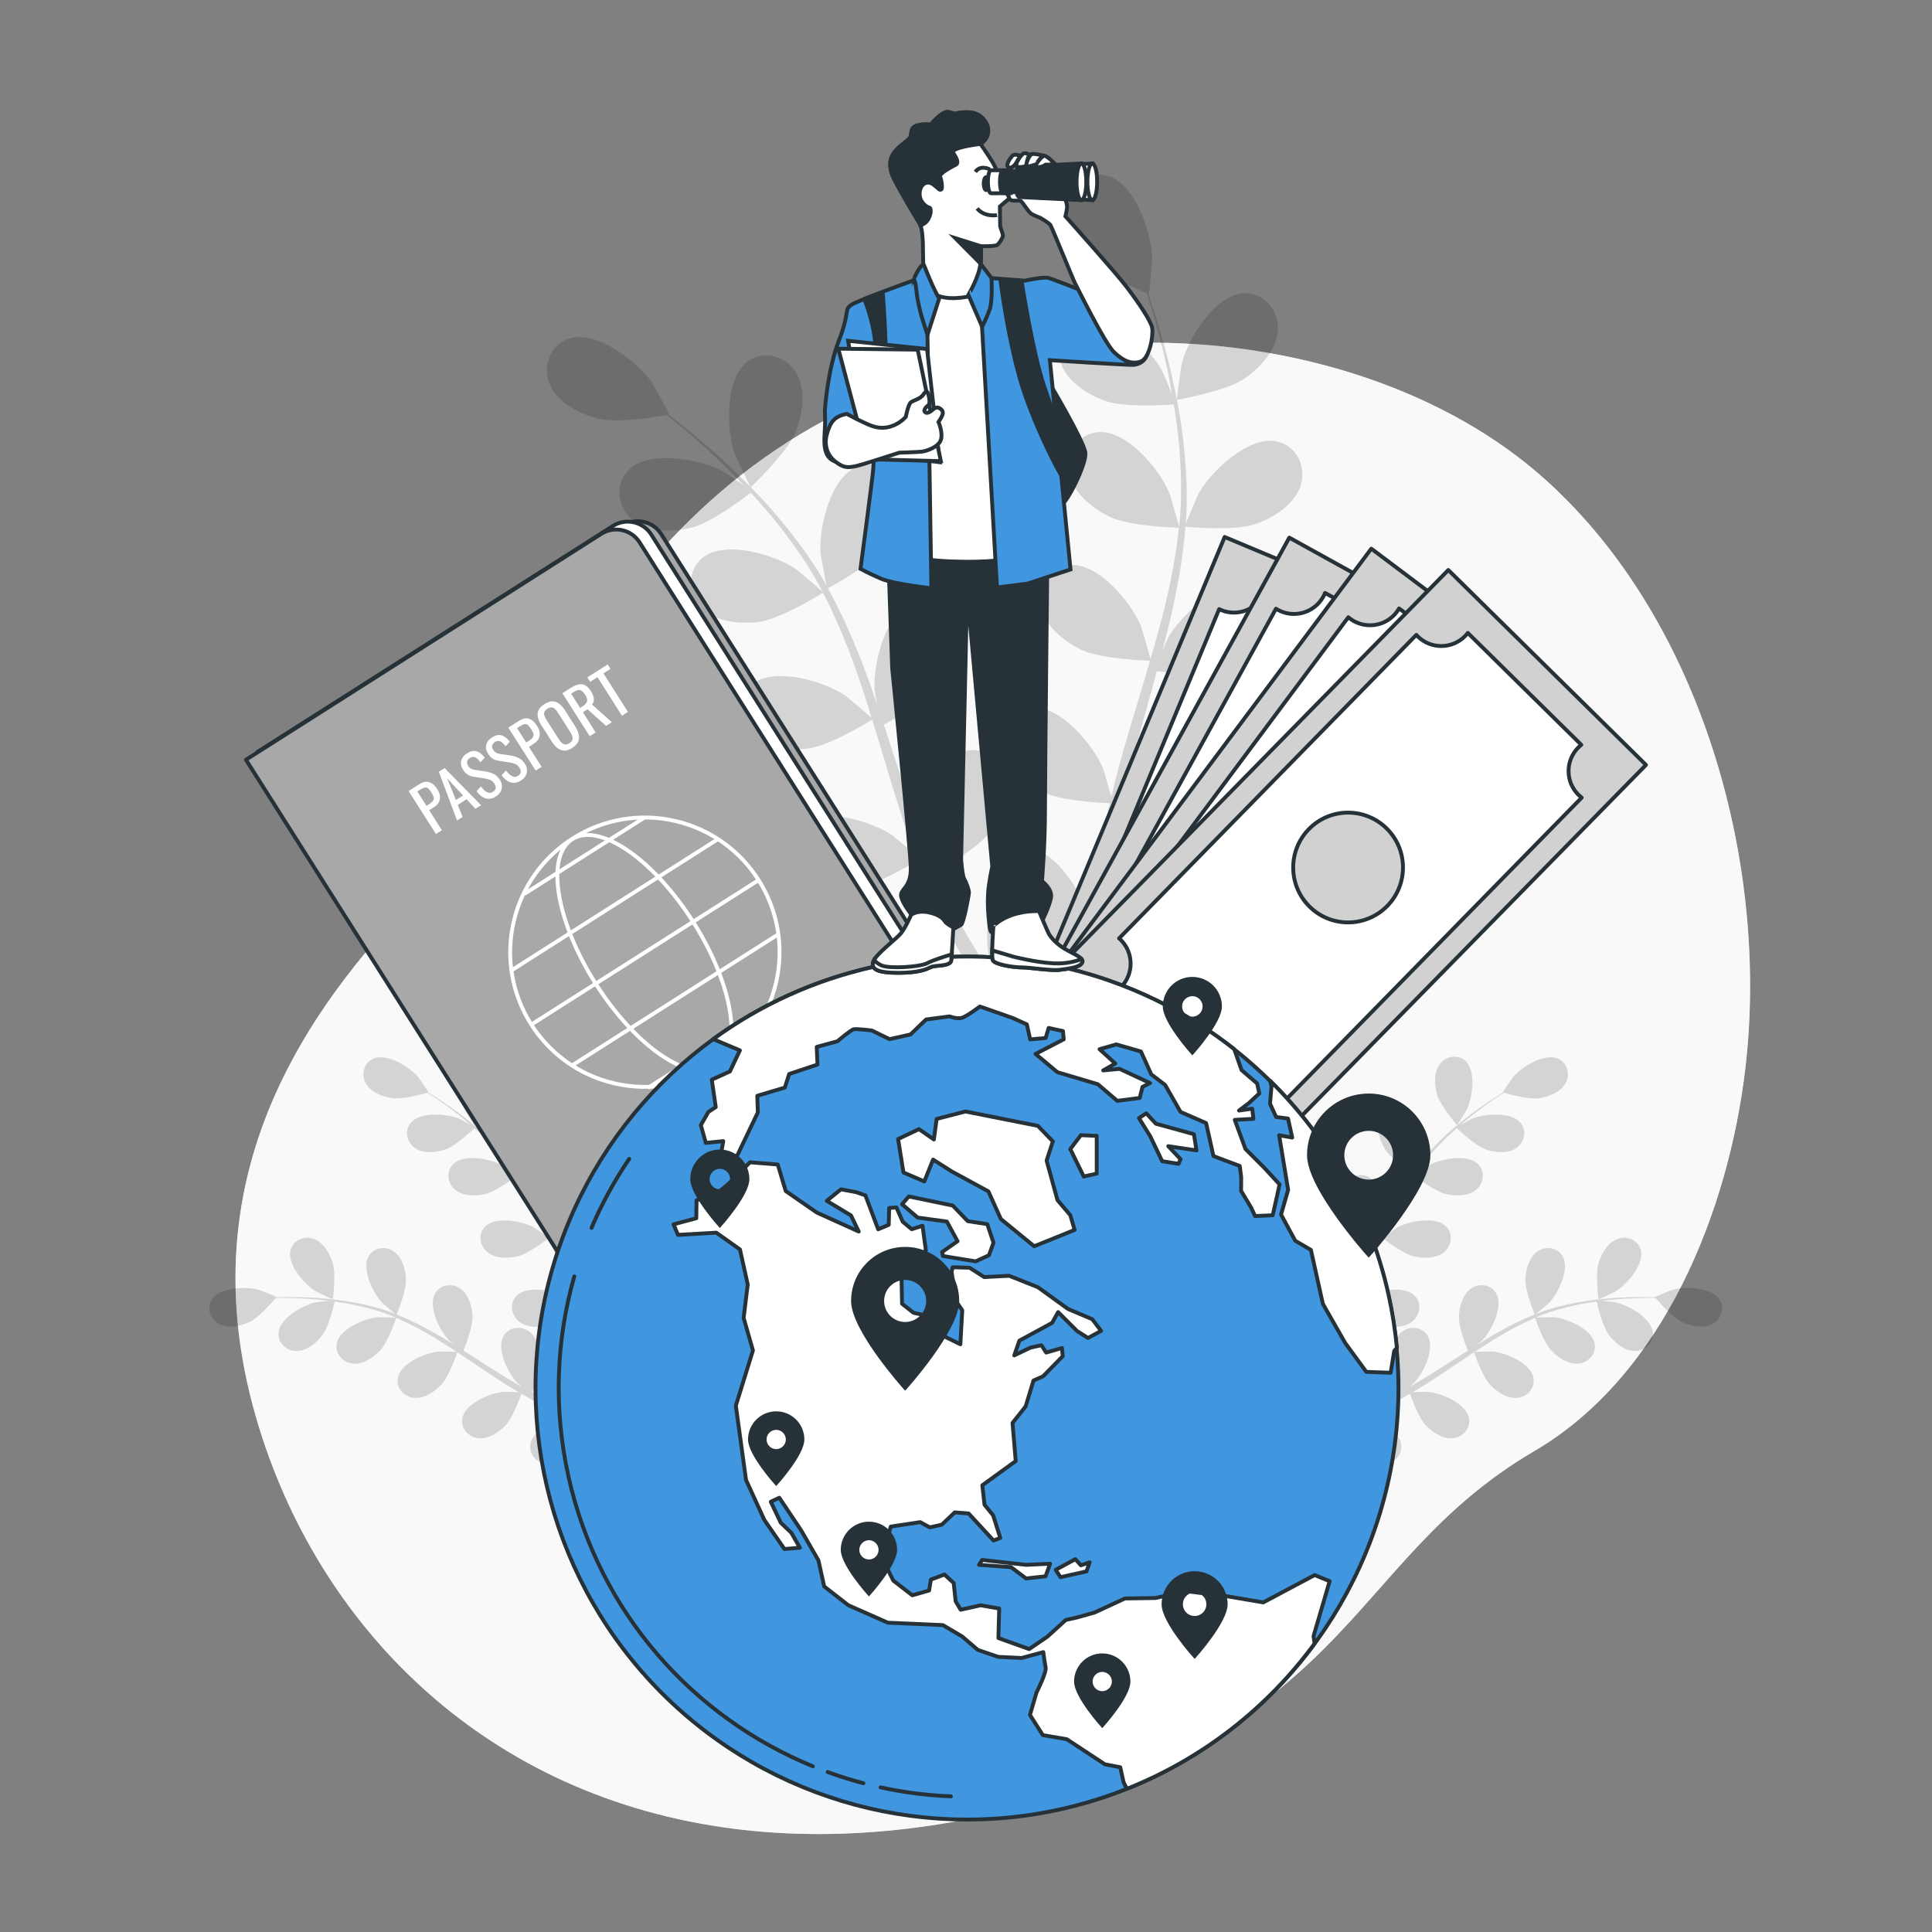 <?xml version="1.0" encoding="utf-8"?>
<!-- Generator: Adobe Illustrator 25.0.0, SVG Export Plug-In . SVG Version: 6.00 Build 0)  -->
<svg version="1.1" xmlns="http://www.w3.org/2000/svg" xmlns:xlink="http://www.w3.org/1999/xlink" x="0px" y="0px"
	 viewBox="0 0 500 500" style="enable-background:new 0 0 500 500;" xml:space="preserve">
<rect x="0" y="0" width="500" height="500" fill="#808080" stroke="none"/>
<style type="text/css">
	.st0{fill:#EBEBEB;}
	.st1{opacity:0.7;fill:#FFFFFF;}
	.st2{opacity:0.15;}
	.st3{fill:#D1D1D1;stroke:#263238;stroke-linecap:round;stroke-linejoin:round;stroke-miterlimit:10;}
	.st4{fill:#FFFFFF;stroke:#263238;stroke-linecap:round;stroke-linejoin:round;stroke-miterlimit:10;}
	.st5{fill:#A8A8A8;stroke:#263238;stroke-linecap:round;stroke-linejoin:round;stroke-miterlimit:10;}
	.st6{fill:#FFFFFF;}
	.st7{fill:none;stroke:#FFFFFF;stroke-miterlimit:10;}
	.st8{fill:#4096DF;stroke:#263238;stroke-linecap:round;stroke-linejoin:round;stroke-miterlimit:10;}
	.st9{fill:none;stroke:#263238;stroke-linecap:round;stroke-linejoin:round;stroke-miterlimit:10;}
	.st10{clip-path:url(#SVGID_10_);}
	.st11{clip-path:url(#SVGID_11_);}
	.st12{clip-path:url(#SVGID_12_);}
	.st13{clip-path:url(#SVGID_13_);}
	.st14{clip-path:url(#SVGID_14_);}
	.st15{clip-path:url(#SVGID_15_);}
	.st16{clip-path:url(#SVGID_16_);}
	.st17{clip-path:url(#SVGID_17_);}
	.st18{fill:#263238;stroke:#263238;stroke-miterlimit:10;}
	.st19{fill:#FFFFFF;stroke:#263238;stroke-miterlimit:10;}
	.st20{fill:none;stroke:#263238;stroke-miterlimit:10;}
	.st21{fill:#4096DF;stroke:#263238;stroke-miterlimit:10;}
</style>
<g id="Background_Simple">
	<g>
		<path class="st0" d="M451.69,276.52c-4.33,36.7-21.09,79.37-54.55,98.97c-50.56,29.62-46.33,75.18-145.02,94.99
			c-15.39,3.09-29.99,4.39-43.76,4.13c-7.4-0.14-14.57-0.73-21.48-1.75c-62.73-9.16-104.94-52.76-120.42-105.39
			c-20.38-69.22,20.31-114.53,47.29-141.84c26.97-27.3,46.73-112.38,143.6-132.61c14.77-3.08,29.87-4.65,44.97-4.27
			c34.47,0.85,72.06,12.16,98.07,35.78c1.95,1.77,3.85,3.62,5.7,5.51C442.24,167.15,457.6,226.49,451.69,276.52z"/>
		<path class="st1" d="M451.69,276.52c-4.33,36.7-21.09,79.37-54.55,98.97c-50.56,29.62-46.33,75.18-145.02,94.99
			c-15.39,3.09-29.99,4.39-43.76,4.13c-7.4-0.14-14.57-0.73-21.48-1.75c-62.73-9.16-104.94-52.76-120.42-105.39
			c-20.38-69.22,20.31-114.53,47.29-141.84c26.97-27.3,46.73-112.38,143.6-132.61c14.77-3.08,29.87-4.65,44.97-4.27
			c34.47,0.85,72.06,12.16,98.07,35.78c1.95,1.77,3.85,3.62,5.7,5.51C442.24,167.15,457.6,226.49,451.69,276.52z"/>
	</g>
</g>
<g id="Plants">
	<g class="st2">
		<path d="M322.09,97.97c-4.74,3.29-17.48,5.5-17.49,5.51c-0.13,0.02,1.09-8.84,1.23-9.39c1.63-6.37,8.54-17.72,15.9-18.17
			c5.3-0.32,9.19,4.28,8.98,9.37C330.49,90.48,326.13,95.17,322.09,97.97z"/>
		<path d="M286.96,258.31c0.01,0.3,0.02,0.58,0.02,0.88l-4.37,2.83c-0.01-1.2-0.01-2.41-0.01-3.66c0-3.54,0.06-7.33,0.17-11.22
			c-0.91-0.17-6.09-1.16-10.8-2.7c-2.91,4.74-11.46,11.29-12.57,12.13c1.91,2.92,3.81,5.74,5.63,8.37c1.25,1.82,2.47,3.55,3.66,5.21
			l-4.8,0.95c-0.81-1.21-1.64-2.43-2.48-3.71c-1.96-2.95-3.99-6.15-6.05-9.45c-1.3,0.55-11.98,5-17.4,4.86
			c-4.91-0.14-11.13-1.67-14.15-5.91c-2.96-4.14-2.22-10.12,2.39-12.75c6.4-3.65,18.39,2.07,23.24,6.51
			c0.29,0.26,3.08,3.45,4.81,5.49c-0.83-1.35-1.66-2.66-2.5-4.06c-1.68-2.76-3.28-5.57-5.01-8.59c-0.78-1.49-1.58-2.99-2.38-4.5
			c-0.82-1.49-1.51-3.16-2.27-4.75c-1.7-3.73-3.25-7.59-4.72-11.51c-2.42,1.47-11.11,6.55-16.01,7.16
			c-4.88,0.61-11.26,0.03-14.88-3.69c-3.55-3.65-3.73-9.67,0.43-12.97c5.77-4.58,18.49-0.74,23.96,2.91
			c0.34,0.23,3.97,3.29,5.94,5.01c-0.86-2.37-1.74-4.72-2.54-7.14c-2.3-6.99-4.41-14.14-6.55-21.26c-0.65-2.18-1.33-4.35-2-6.52
			c-0.86,0.53-11.05,6.8-16.54,7.48c-4.87,0.61-11.26,0.03-14.88-3.69c-3.55-3.65-3.73-9.67,0.43-12.97
			c5.77-4.58,18.49-0.74,23.96,2.91c0.41,0.27,5.63,4.69,6.91,5.87c-1.48-4.78-3-9.53-4.68-14.15c-2.32-6.38-4.95-12.51-7.93-18.27
			c-0.4,0.25-11.01,6.83-16.63,7.54c-4.88,0.61-11.26,0.03-14.88-3.69c-3.55-3.65-3.73-9.67,0.43-12.97
			c5.77-4.58,18.49-0.74,23.96,2.91c0.43,0.29,6.04,5.04,7,5.97c-0.18-0.34-0.33-0.72-0.51-1.05c-3.26-6.1-7.19-11.6-11.12-16.57
			c-2.28-2.89-4.62-5.53-6.95-8.04c-1.85,1.43-10.38,7.87-15.36,9.06c-4.78,1.14-11.18,1.27-15.2-2.04c-3.93-3.24-4.77-9.2-1-12.94
			c5.23-5.19,18.3-2.77,24.14,0.26c0.32,0.16,3.36,2.2,5.56,3.71c-1.07-1.12-2.15-2.29-3.2-3.34c-3.92-3.96-7.76-7.34-11.18-10.31
			c-1.96-1.67-3.76-3.14-5.47-4.51c-2.55,0.46-12.83,2.16-17.72,0.94c-4.77-1.19-10.51-4.03-12.55-8.81
			c-2-4.69,0.01-10.36,5.08-11.94c7.03-2.19,17.52,5.97,21.3,11.35c0.33,0.47,4.61,8.32,4.48,8.35c0,0-0.12,0.02-0.15,0.03
			c1.67,1.28,3.43,2.66,5.34,4.22c3.49,2.9,7.41,6.21,11.43,10.09c4.03,3.87,8.3,8.2,12.39,13.16c4.1,4.97,8.16,10.4,11.62,16.54
			c0.04,0.07,0.07,0.15,0.11,0.22c-0.46-2.11-1.53-8.05-1.56-8.52c-0.43-6.56,2.59-19.5,9.44-22.22c4.93-1.95,10.06,1.2,11.45,6.1
			c1.42,5-1.26,10.82-4.23,14.74c-3.34,4.42-13.9,10.15-14.75,10.6c3.24,5.88,6.09,12.17,8.63,18.7c1.45,3.73,2.8,7.53,4.1,11.36
			c-0.33-1.84-0.62-3.48-0.63-3.72c-0.43-6.57,2.59-19.5,9.44-22.22c4.93-1.96,10.06,1.2,11.45,6.1c1.42,5-1.26,10.82-4.23,14.74
			c-3.01,3.98-11.91,9.04-14.29,10.35c0.48,1.47,0.98,2.94,1.46,4.42c2.3,7.08,4.56,14.16,6.99,21.03c0.85,2.42,1.79,4.78,2.71,7.14
			c-0.3-1.63-0.53-3.01-0.54-3.22c-0.43-6.57,2.59-19.5,9.44-22.22c4.94-1.96,10.06,1.2,11.45,6.1c1.42,5-1.27,10.82-4.23,14.74
			c-2.87,3.8-11.05,8.54-13.86,10.11c1.02,2.39,2.03,4.78,3.13,7.05c0.78,1.53,1.43,3.06,2.3,4.56c0.83,1.5,1.65,2.98,2.47,4.45
			c1.68,2.77,3.38,5.64,5.09,8.3c1.17,1.86,2.32,3.61,3.47,5.38c-0.88-2.4-2.5-7.14-2.59-7.55c-0.94-4.27-0.8-11.54,1.27-17.04
			c-0.14-0.63-0.23-1.27-0.25-1.91c-0.18-5.09,3.73-9.67,9.03-9.32c7.35,0.48,14.2,11.87,15.8,18.25c0.09,0.38,0.66,4.57,0.98,7.23
			c0.05-1.59,0.08-3.13,0.16-4.77c0.12-3.23,0.34-6.46,0.56-9.93c0.17-1.67,0.33-3.36,0.5-5.06c0.13-1.69,0.49-3.47,0.72-5.22
			c0.64-4.05,1.48-8.12,2.42-12.21c-2.83-0.11-12.88-0.67-17.3-2.86c-4.4-2.18-9.41-6.18-10.38-11.29c-0.95-5,2.22-10.12,7.51-10.58
			c7.34-0.64,15.83,9.58,18.38,15.65c0.16,0.38,1.5,4.93,2.19,7.45c0.58-2.45,1.15-4.9,1.83-7.36c1.94-7.1,4.12-14.23,6.26-21.35
			c0.66-2.18,1.29-4.36,1.93-6.54c-1.01-0.03-12.97-0.43-17.92-2.88c-4.4-2.18-9.41-6.18-10.38-11.29c-0.95-5,2.22-10.12,7.51-10.58
			c7.34-0.64,15.83,9.58,18.38,15.64c0.19,0.46,2.11,7.02,2.52,8.71c1.4-4.8,2.76-9.6,3.9-14.39c1.59-6.6,2.78-13.16,3.46-19.61
			c-0.47-0.01-12.95-0.37-18.03-2.89c-4.4-2.18-9.41-6.18-10.38-11.29c-0.95-5,2.22-10.12,7.51-10.58
			c7.34-0.64,15.83,9.58,18.38,15.65c0.2,0.48,2.26,7.54,2.54,8.84c0.04-0.38,0.12-0.78,0.16-1.16c0.64-6.89,0.4-13.65-0.14-19.96
			c-0.3-3.67-0.8-7.16-1.36-10.54c-2.33,0.17-13,0.84-17.81-0.92c-4.62-1.68-10.03-5.11-11.55-10.08c-1.49-4.87,1.1-10.3,6.3-11.34
			c7.23-1.44,16.79,7.78,19.99,13.53c0.17,0.31,1.59,3.69,2.59,6.16c-0.28-1.52-0.53-3.1-0.82-4.56c-1.09-5.46-2.42-10.4-3.64-14.76
			c-0.71-2.48-1.4-4.7-2.07-6.77c-2.37-1.03-11.9-5.28-15.3-8.99c-3.32-3.62-6.54-9.16-5.61-14.27c0.92-5.01,5.72-8.64,10.82-7.16
			c7.08,2.05,11.31,14.65,11.51,21.22c0.01,0.57-0.75,9.48-0.87,9.43c0,0-0.12-0.05-0.14-0.06c0.68,1.98,1.39,4.12,2.12,6.46
			c1.31,4.34,2.76,9.26,3.97,14.73c1.22,5.45,2.4,11.42,3.07,17.81c0.68,6.4,1.07,13.18,0.57,20.21c-0.01,0.08-0.02,0.16-0.03,0.24
			c0.79-2.01,3.17-7.56,3.4-7.97c3.26-5.71,12.92-14.84,20.13-13.32c5.19,1.09,7.73,6.55,6.19,11.41
			c-1.58,4.96-7.02,8.33-11.66,9.96c-5.23,1.85-17.2,0.79-18.15,0.71c-0.54,6.69-1.63,13.51-3.12,20.35
			c-0.85,3.91-1.82,7.83-2.85,11.74c0.73-1.72,1.4-3.25,1.52-3.45c3.26-5.71,12.92-14.84,20.13-13.32c5.2,1.09,7.73,6.55,6.19,11.4
			c-1.57,4.96-7.02,8.33-11.66,9.96c-4.7,1.66-14.92,0.97-17.63,0.75c-0.41,1.5-0.8,3-1.22,4.49c-1.99,7.18-4.01,14.33-5.77,21.4
			c-0.62,2.49-1.14,4.97-1.68,7.45c0.65-1.52,1.22-2.8,1.32-2.99c3.26-5.71,12.92-14.84,20.13-13.32c5.19,1.09,7.73,6.55,6.19,11.4
			c-1.58,4.96-7.02,8.33-11.66,9.96c-4.49,1.58-13.93,1.03-17.14,0.79c-0.47,2.55-0.94,5.11-1.28,7.61
			c-0.19,1.71-0.5,3.34-0.59,5.07c-0.13,1.71-0.26,3.4-0.39,5.07c-0.13,3.23-0.29,6.57-0.34,9.73c-0.05,2.2-0.06,4.29-0.07,6.4
			c0.59-2.49,1.85-7.34,2-7.73c2.36-6.14,10.52-16.62,17.88-16.22c5.3,0.29,8.63,5.31,7.84,10.34c-0.81,5.14-5.68,9.3-10.01,11.61
			c-4.77,2.55-16.29,3.35-17.73,3.44C286.86,251.71,286.88,255.11,286.96,258.31z"/>
		<path d="M194.32,126.06c-0.1,0.09-3.97-7.98-4.16-8.51c-2.15-6.22-2.65-19.49,3.24-23.92c4.24-3.19,10.02-1.5,12.65,2.86
			c2.69,4.45,1.64,10.77-0.18,15.33C203.73,117.17,194.33,126.05,194.32,126.06z"/>
	</g>
	<g class="st2">
		<path d="M127.93,283.27c-0.82,2.86-5.17,7.91-5.18,7.91c-0.05,0.05-2.46-3.88-2.58-4.15c-1.43-3.08-2.39-9.86,0.4-12.44
			c2.01-1.86,5.06-1.3,6.64,0.8C128.83,277.54,128.62,280.83,127.93,283.27z"/>
		<path d="M166.33,358.71c0.1,0.12,0.2,0.23,0.3,0.34l-0.82,2.56c-0.39-0.47-0.79-0.96-1.2-1.46c-1.16-1.41-2.37-2.95-3.6-4.53
			c-0.42,0.23-2.81,1.53-5.19,2.45c0.39,2.84-0.88,8.25-1.05,8.95c1.72,0.54,3.39,1.04,4.98,1.5c1.09,0.31,2.15,0.61,3.16,0.88
			l-1.6,1.95c-0.72-0.21-1.45-0.43-2.2-0.67c-1.75-0.54-3.6-1.15-5.5-1.79c-0.34,0.65-3.14,5.91-5.35,7.62
			c-2,1.55-4.99,2.97-7.58,2.27c-2.53-0.69-4.19-3.31-3.21-5.87c1.36-3.55,8.01-5.19,11.4-5c0.2,0.01,2.35,0.37,3.71,0.62
			c-0.77-0.27-1.53-0.52-2.32-0.8c-1.57-0.55-3.13-1.15-4.8-1.79c-0.8-0.34-1.6-0.68-2.42-1.02c-0.81-0.32-1.63-0.77-2.46-1.15
			c-1.9-0.93-3.78-1.97-5.64-3.05c-0.49,1.38-2.29,6.24-4.04,8.09c-1.75,1.84-4.48,3.69-7.14,3.39c-2.61-0.29-4.65-2.64-4.07-5.31
			c0.81-3.71,7.13-6.34,10.51-6.67c0.21-0.02,2.66,0.01,4,0.06c-1.12-0.66-2.24-1.32-3.35-2.02c-3.2-2.04-6.38-4.2-9.56-6.34
			c-0.97-0.66-1.95-1.3-2.93-1.95c-0.17,0.49-2.19,6.32-4.15,8.39c-1.74,1.84-4.48,3.69-7.14,3.39c-2.61-0.29-4.65-2.64-4.07-5.31
			c0.8-3.71,7.13-6.34,10.51-6.67c0.25-0.02,3.78,0.03,4.67,0.09c-2.15-1.42-4.31-2.82-6.49-4.11c-3.01-1.79-6.06-3.37-9.13-4.69
			c-0.08,0.23-2.16,6.32-4.17,8.44c-1.75,1.84-4.48,3.69-7.14,3.39c-2.61-0.29-4.65-2.64-4.07-5.31c0.8-3.71,7.13-6.34,10.51-6.67
			c0.26-0.03,4.06,0.03,4.74,0.09c-0.18-0.08-0.36-0.18-0.55-0.25c-3.3-1.37-6.66-2.28-9.85-2.97c-1.85-0.41-3.65-0.7-5.4-0.94
			c-0.27,1.18-1.57,6.53-3.17,8.64c-1.53,2.02-4.05,4.16-6.73,4.16c-2.63-0.01-4.91-2.11-4.63-4.83c0.39-3.78,6.39-7.08,9.71-7.79
			c0.18-0.04,2.06-0.22,3.43-0.34c-0.79-0.1-1.61-0.21-2.37-0.29c-2.86-0.3-5.49-0.39-7.83-0.46c-1.33-0.03-2.53-0.02-3.65-0.01
			c-0.87,1.01-4.41,5.06-6.76,6.17c-2.29,1.08-5.51,1.83-7.89,0.59c-2.33-1.22-3.38-4.14-1.88-6.42c2.09-3.17,8.94-3.34,12.21-2.44
			c0.28,0.08,4.56,1.81,4.51,1.87c0,0-0.04,0.05-0.05,0.06c1.08-0.04,2.24-0.06,3.51-0.06c2.34,0.01,4.98,0.05,7.86,0.29
			c2.87,0.23,5.99,0.56,9.24,1.2c3.26,0.64,6.65,1.48,10.04,2.8c0.04,0.01,0.08,0.04,0.11,0.05c-0.87-0.69-3.24-2.71-3.41-2.89
			c-2.32-2.48-5.34-8.62-3.5-11.95c1.33-2.39,4.41-2.81,6.56-1.31c2.2,1.53,3.03,4.73,3.13,7.26c0.11,2.86-2.23,8.59-2.42,9.05
			c3.21,1.28,6.41,2.86,9.55,4.64c1.8,1.01,3.58,2.09,5.35,3.19c-0.73-0.62-1.39-1.19-1.47-1.27c-2.32-2.48-5.34-8.62-3.5-11.95
			c1.33-2.39,4.41-2.81,6.56-1.31c2.2,1.53,3.03,4.73,3.13,7.26c0.1,2.57-1.8,7.5-2.32,8.8c0.67,0.43,1.35,0.85,2.03,1.28
			c3.23,2.07,6.45,4.16,9.66,6.11c1.13,0.69,2.27,1.32,3.41,1.96c-0.65-0.55-1.19-1.03-1.27-1.11c-2.32-2.48-5.34-8.63-3.5-11.95
			c1.33-2.39,4.41-2.81,6.56-1.31c2.2,1.53,3.03,4.73,3.13,7.26c0.1,2.45-1.61,7.02-2.22,8.56c1.19,0.62,2.37,1.24,3.55,1.79
			c0.81,0.35,1.57,0.75,2.41,1.06c0.82,0.33,1.63,0.65,2.44,0.97c1.57,0.56,3.19,1.14,4.74,1.65c1.07,0.36,2.11,0.68,3.14,1.01
			c-1.14-0.67-3.33-2.03-3.5-2.16c-1.77-1.39-4.09-4.34-5.06-7.21c-0.26-0.2-0.51-0.43-0.73-0.68c-1.74-1.97-1.67-5.08,0.56-6.67
			c3.09-2.21,9.54,0.09,12.27,2.11c0.16,0.12,1.76,1.61,2.75,2.56c-0.5-0.65-0.99-1.28-1.49-1.95c-1.01-1.33-1.97-2.69-3.02-4.14
			c-0.48-0.72-0.96-1.45-1.45-2.18c-0.5-0.72-0.94-1.54-1.42-2.32c-1.07-1.82-2.07-3.72-3.03-5.66c-1.17,0.88-5.36,3.94-7.84,4.52
			c-2.47,0.57-5.77,0.61-7.83-1.11c-2.01-1.69-2.42-4.76-0.46-6.67c2.72-2.65,9.45-1.35,12.45,0.23c0.19,0.1,2.21,1.48,3.31,2.26
			c-0.57-1.17-1.14-2.33-1.68-3.53c-1.55-3.47-3.01-7.02-4.48-10.56c-0.45-1.08-0.91-2.16-1.37-3.24c-0.41,0.32-5.31,4.07-8.09,4.71
			c-2.47,0.57-5.77,0.61-7.83-1.11c-2.01-1.68-2.42-4.76-0.46-6.67c2.72-2.65,9.45-1.35,12.45,0.23c0.23,0.12,3.14,2.11,3.85,2.65
			c-1.01-2.37-2.04-4.73-3.15-7.01c-1.52-3.15-3.19-6.16-5.03-8.95c-0.19,0.15-5.29,4.08-8.13,4.74c-2.47,0.57-5.77,0.61-7.83-1.11
			c-2.01-1.68-2.42-4.76-0.46-6.67c2.72-2.65,9.45-1.35,12.45,0.23c0.24,0.12,3.37,2.27,3.9,2.69c-0.11-0.17-0.2-0.35-0.31-0.51
			c-2-2.96-4.3-5.57-6.58-7.92c-1.32-1.36-2.66-2.59-3.99-3.76c-0.87,0.83-4.91,4.58-7.41,5.46c-2.39,0.84-5.67,1.24-7.9-0.25
			c-2.19-1.45-2.93-4.47-1.19-6.58c2.41-2.94,9.24-2.38,12.4-1.14c0.17,0.07,1.84,0.95,3.05,1.61c-0.61-0.52-1.23-1.06-1.82-1.55
			c-2.22-1.82-4.36-3.36-6.28-4.7c-1.09-0.76-2.1-1.42-3.04-2.02c-1.28,0.37-6.47,1.78-9.04,1.42c-2.51-0.36-5.6-1.51-6.9-3.86
			c-1.27-2.3-0.54-5.32,1.98-6.39c3.49-1.49,9.3,2.14,11.53,4.7c0.19,0.22,2.8,4.03,2.74,4.05c0,0-0.06,0.02-0.08,0.02
			c0.92,0.57,1.9,1.19,2.96,1.88c1.94,1.3,4.13,2.79,6.4,4.58c2.27,1.78,4.69,3.77,7.05,6.1c2.36,2.33,4.73,4.9,6.83,7.87
			c0.02,0.03,0.04,0.07,0.07,0.11c-0.34-1.06-1.21-4.05-1.25-4.29c-0.57-3.34,0.3-10.14,3.67-11.89c2.43-1.26,5.23,0.09,6.2,2.53
			c0.99,2.49-0.08,5.62-1.39,7.78c-1.48,2.44-6.6,5.94-7.01,6.21c1.97,2.84,3.77,5.92,5.41,9.14c0.94,1.84,1.83,3.72,2.7,5.61
			c-0.27-0.92-0.5-1.75-0.52-1.87c-0.57-3.35,0.3-10.14,3.67-11.89c2.43-1.26,5.22,0.09,6.19,2.53c0.99,2.49-0.08,5.62-1.39,7.78
			c-1.33,2.2-5.64,5.26-6.79,6.06c0.33,0.73,0.66,1.46,0.98,2.19c1.55,3.51,3.08,7.02,4.69,10.42c0.57,1.2,1.17,2.36,1.77,3.52
			c-0.24-0.82-0.43-1.52-0.45-1.62c-0.57-3.34,0.3-10.14,3.67-11.89c2.43-1.26,5.22,0.09,6.19,2.53c0.99,2.49-0.08,5.62-1.39,7.78
			c-1.27,2.1-5.22,4.96-6.58,5.92c0.65,1.17,1.3,2.35,1.98,3.45c0.48,0.74,0.89,1.5,1.42,2.22c0.51,0.73,1.01,1.44,1.5,2.15
			c1,1.33,2.03,2.71,3.05,3.99c0.7,0.89,1.38,1.73,2.06,2.58c-0.58-1.19-1.66-3.53-1.73-3.74c-1.07-3.22-1.24-10.07,1.83-12.31
			c2.21-1.62,5.18-0.71,6.51,1.56c1.36,2.31,0.77,5.56-0.2,7.9c-1.07,2.58-5.4,6.66-5.95,7.17
			C164.13,356.11,165.25,357.46,166.33,358.71z"/>
		<path d="M86.15,336.24c-0.01,0.07-4.19-1.88-4.44-2.04c-2.89-1.78-7.43-6.91-6.53-10.6c0.65-2.66,3.51-3.87,5.98-3
			c2.53,0.9,4.17,3.76,4.94,6.18C87,329.62,86.15,336.23,86.15,336.24z"/>
	</g>
	<g class="st2">
		<path d="M371.91,283.27c0.82,2.86,5.17,7.91,5.18,7.91c0.05,0.05,2.46-3.88,2.58-4.15c1.43-3.08,2.39-9.86-0.4-12.44
			c-2.01-1.86-5.06-1.3-6.64,0.8C371.01,277.54,371.21,280.83,371.91,283.27z"/>
		<path d="M333.51,358.71c-0.1,0.12-0.2,0.23-0.3,0.34l0.82,2.56c0.39-0.47,0.79-0.96,1.2-1.46c1.16-1.41,2.37-2.95,3.6-4.53
			c0.42,0.23,2.81,1.53,5.19,2.45c-0.39,2.84,0.88,8.25,1.05,8.95c-1.72,0.54-3.39,1.04-4.98,1.5c-1.09,0.31-2.15,0.61-3.16,0.88
			l1.6,1.95c0.72-0.21,1.45-0.43,2.2-0.67c1.75-0.54,3.6-1.15,5.5-1.79c0.34,0.65,3.14,5.91,5.35,7.62c2,1.55,4.99,2.97,7.58,2.27
			c2.53-0.69,4.19-3.31,3.21-5.87c-1.36-3.55-8.01-5.19-11.4-5c-0.2,0.01-2.36,0.37-3.71,0.62c0.77-0.27,1.53-0.52,2.32-0.8
			c1.57-0.55,3.13-1.15,4.8-1.79c0.8-0.34,1.6-0.68,2.42-1.02c0.81-0.32,1.63-0.77,2.46-1.15c1.9-0.93,3.78-1.97,5.64-3.05
			c0.49,1.38,2.29,6.24,4.04,8.09c1.75,1.84,4.48,3.69,7.14,3.39c2.61-0.29,4.65-2.64,4.07-5.31c-0.81-3.71-7.13-6.34-10.51-6.67
			c-0.21-0.02-2.66,0.01-4,0.06c1.12-0.66,2.24-1.32,3.35-2.02c3.2-2.04,6.38-4.2,9.56-6.34c0.97-0.66,1.95-1.3,2.93-1.95
			c0.17,0.49,2.19,6.32,4.15,8.39c1.74,1.84,4.48,3.69,7.14,3.39c2.61-0.29,4.65-2.64,4.07-5.31c-0.8-3.71-7.13-6.34-10.51-6.67
			c-0.25-0.02-3.78,0.03-4.67,0.09c2.15-1.42,4.31-2.82,6.49-4.11c3.01-1.79,6.06-3.37,9.13-4.69c0.08,0.23,2.16,6.32,4.17,8.44
			c1.75,1.84,4.48,3.69,7.14,3.39c2.61-0.29,4.65-2.64,4.07-5.31c-0.8-3.71-7.13-6.34-10.51-6.67c-0.26-0.03-4.06,0.03-4.74,0.09
			c0.18-0.08,0.36-0.18,0.55-0.25c3.3-1.37,6.66-2.28,9.85-2.97c1.85-0.41,3.65-0.7,5.4-0.94c0.27,1.18,1.57,6.53,3.17,8.64
			c1.53,2.02,4.05,4.16,6.73,4.16c2.63-0.01,4.91-2.11,4.63-4.83c-0.39-3.78-6.39-7.08-9.71-7.79c-0.18-0.04-2.06-0.22-3.43-0.34
			c0.79-0.1,1.61-0.21,2.37-0.29c2.86-0.3,5.49-0.39,7.83-0.46c1.33-0.03,2.53-0.02,3.65-0.01c0.87,1.01,4.41,5.06,6.76,6.17
			c2.29,1.08,5.51,1.83,7.89,0.59c2.33-1.22,3.38-4.14,1.88-6.42c-2.09-3.17-8.94-3.34-12.21-2.44c-0.28,0.08-4.56,1.81-4.52,1.87
			c0,0,0.04,0.05,0.05,0.06c-1.08-0.04-2.24-0.06-3.51-0.06c-2.34,0.01-4.98,0.05-7.86,0.29c-2.87,0.23-5.99,0.56-9.24,1.2
			c-3.26,0.64-6.65,1.48-10.04,2.8c-0.04,0.01-0.08,0.04-0.11,0.05c0.87-0.69,3.24-2.71,3.41-2.89c2.32-2.48,5.34-8.62,3.5-11.95
			c-1.33-2.39-4.41-2.81-6.56-1.31c-2.2,1.53-3.03,4.73-3.13,7.26c-0.11,2.86,2.23,8.59,2.42,9.05c-3.21,1.28-6.41,2.86-9.55,4.64
			c-1.8,1.01-3.58,2.09-5.35,3.19c0.73-0.62,1.39-1.19,1.47-1.27c2.32-2.48,5.34-8.62,3.5-11.95c-1.33-2.39-4.41-2.81-6.56-1.31
			c-2.2,1.53-3.03,4.73-3.13,7.26c-0.1,2.57,1.8,7.5,2.32,8.8c-0.67,0.43-1.35,0.85-2.03,1.28c-3.23,2.07-6.45,4.16-9.66,6.11
			c-1.13,0.69-2.27,1.32-3.41,1.96c0.65-0.55,1.19-1.03,1.27-1.11c2.32-2.48,5.34-8.63,3.5-11.95c-1.33-2.39-4.41-2.81-6.56-1.31
			c-2.2,1.53-3.03,4.73-3.13,7.26c-0.1,2.45,1.61,7.02,2.22,8.56c-1.19,0.62-2.37,1.24-3.55,1.79c-0.81,0.35-1.57,0.75-2.41,1.06
			c-0.82,0.33-1.63,0.65-2.44,0.97c-1.57,0.56-3.19,1.14-4.74,1.65c-1.07,0.36-2.11,0.68-3.14,1.01c1.14-0.67,3.33-2.03,3.5-2.16
			c1.77-1.39,4.09-4.34,5.06-7.21c0.26-0.2,0.51-0.43,0.73-0.68c1.74-1.97,1.67-5.08-0.56-6.67c-3.09-2.21-9.54,0.09-12.27,2.11
			c-0.16,0.12-1.76,1.61-2.75,2.56c0.5-0.65,0.99-1.28,1.49-1.95c1.01-1.33,1.97-2.69,3.02-4.14c0.48-0.72,0.96-1.45,1.45-2.18
			c0.5-0.72,0.94-1.54,1.42-2.32c1.07-1.82,2.07-3.72,3.02-5.66c1.17,0.88,5.36,3.94,7.84,4.52c2.47,0.57,5.77,0.61,7.83-1.11
			c2.01-1.69,2.42-4.76,0.46-6.67c-2.72-2.65-9.45-1.35-12.45,0.23c-0.19,0.1-2.21,1.48-3.31,2.26c0.57-1.17,1.14-2.33,1.68-3.53
			c1.55-3.47,3.01-7.02,4.48-10.56c0.45-1.08,0.91-2.16,1.37-3.24c0.41,0.32,5.31,4.07,8.09,4.71c2.47,0.57,5.77,0.61,7.83-1.11
			c2.01-1.68,2.42-4.76,0.46-6.67c-2.72-2.65-9.45-1.35-12.45,0.23c-0.23,0.12-3.14,2.11-3.85,2.65c1.01-2.37,2.04-4.73,3.15-7.01
			c1.52-3.15,3.19-6.16,5.03-8.95c0.19,0.15,5.29,4.08,8.13,4.74c2.47,0.57,5.77,0.61,7.83-1.11c2.01-1.68,2.42-4.76,0.46-6.67
			c-2.72-2.65-9.45-1.35-12.45,0.23c-0.24,0.12-3.37,2.27-3.9,2.69c0.11-0.17,0.2-0.35,0.31-0.51c2-2.96,4.3-5.57,6.58-7.92
			c1.32-1.36,2.66-2.59,3.99-3.76c0.87,0.83,4.91,4.58,7.41,5.46c2.39,0.84,5.67,1.24,7.9-0.25c2.19-1.45,2.93-4.47,1.19-6.58
			c-2.41-2.94-9.24-2.38-12.4-1.14c-0.17,0.07-1.84,0.95-3.05,1.61c0.61-0.52,1.23-1.06,1.82-1.55c2.22-1.82,4.36-3.36,6.28-4.7
			c1.09-0.76,2.1-1.42,3.04-2.02c1.28,0.37,6.47,1.78,9.04,1.42c2.51-0.36,5.6-1.51,6.9-3.86c1.27-2.3,0.54-5.32-1.98-6.39
			c-3.49-1.49-9.3,2.14-11.53,4.7c-0.19,0.22-2.8,4.03-2.74,4.05c0,0,0.06,0.02,0.08,0.02c-0.92,0.57-1.9,1.19-2.96,1.88
			c-1.94,1.3-4.13,2.79-6.4,4.58c-2.27,1.78-4.69,3.77-7.05,6.1c-2.36,2.33-4.73,4.9-6.83,7.87c-0.02,0.03-0.04,0.07-0.07,0.11
			c0.34-1.06,1.21-4.05,1.25-4.29c0.57-3.34-0.3-10.14-3.67-11.89c-2.43-1.26-5.23,0.09-6.2,2.53c-0.99,2.49,0.08,5.62,1.39,7.78
			c1.48,2.44,6.6,5.94,7.01,6.21c-1.97,2.84-3.77,5.92-5.41,9.14c-0.94,1.84-1.83,3.72-2.7,5.61c0.27-0.92,0.5-1.75,0.52-1.87
			c0.57-3.35-0.3-10.14-3.67-11.89c-2.43-1.26-5.22,0.09-6.19,2.53c-0.99,2.49,0.08,5.62,1.39,7.78c1.33,2.2,5.64,5.26,6.79,6.06
			c-0.33,0.73-0.66,1.46-0.98,2.19c-1.55,3.51-3.08,7.02-4.69,10.42c-0.57,1.2-1.17,2.36-1.77,3.52c0.24-0.82,0.43-1.52,0.45-1.62
			c0.57-3.34-0.3-10.14-3.67-11.89c-2.43-1.26-5.22,0.09-6.2,2.53c-0.99,2.49,0.08,5.62,1.39,7.78c1.27,2.1,5.22,4.96,6.58,5.92
			c-0.65,1.17-1.3,2.35-1.98,3.45c-0.48,0.74-0.89,1.5-1.42,2.22c-0.51,0.73-1.01,1.44-1.5,2.15c-1,1.33-2.03,2.71-3.05,3.99
			c-0.7,0.89-1.38,1.73-2.06,2.58c0.58-1.19,1.66-3.53,1.73-3.74c1.07-3.22,1.24-10.07-1.83-12.31c-2.21-1.62-5.18-0.71-6.51,1.56
			c-1.36,2.31-0.77,5.56,0.2,7.9c1.07,2.58,5.4,6.66,5.95,7.17C335.71,356.11,334.59,357.46,333.51,358.71z"/>
		<path d="M413.69,336.24c0.01,0.07,4.19-1.88,4.44-2.04c2.89-1.78,7.43-6.91,6.53-10.6c-0.65-2.66-3.51-3.87-5.98-3
			c-2.53,0.9-4.17,3.76-4.94,6.18C412.84,329.62,413.69,336.23,413.69,336.24z"/>
	</g>
</g>
<g id="Money">
	<g>
		<g>
			<g>
				<polygon class="st3" points="327.3,301.02 261.05,273.25 316.94,138.97 383.19,166.74 				"/>
				<path class="st4" d="M369.89,180.45c-4.41-1.85-6.49-6.93-4.64-11.34c0.14-0.34,0.31-0.65,0.48-0.96l-38.04-15.94
					c-0.1,0.34-0.21,0.68-0.35,1.02c-1.85,4.41-6.93,6.49-11.34,4.64c-0.17-0.07-0.32-0.15-0.48-0.23l-42.16,101.54
					c0.17,0.06,0.34,0.11,0.5,0.18c4.41,1.85,6.49,6.93,4.64,11.34c-0.14,0.34-0.31,0.65-0.48,0.96l38.04,15.94
					c0.1-0.34,0.21-0.68,0.35-1.02c1.85-4.41,6.93-6.49,11.34-4.64c0.34,0.14,0.65,0.31,0.96,0.48l42.2-101.62
					C370.56,180.7,370.22,180.59,369.89,180.45z M316.03,233.19c-7.24-3.03-10.64-11.36-7.61-18.59
					c3.03-7.24,11.36-10.64,18.59-7.61c7.24,3.03,10.64,11.36,7.61,18.59C331.59,232.82,323.26,236.22,316.03,233.19z"/>
			</g>
		</g>
		<g>
			<g>
				<polygon class="st3" points="326.43,301.36 263.57,266.59 333.67,139.14 396.53,173.92 				"/>
				<path class="st4" d="M381.82,186.1c-4.19-2.32-5.7-7.59-3.39-11.78c0.18-0.32,0.37-0.62,0.58-0.9l-36.09-19.97
					c-0.13,0.33-0.28,0.66-0.46,0.97c-2.32,4.19-7.59,5.71-11.78,3.39c-0.16-0.09-0.31-0.19-0.46-0.28l-52.91,96.38
					c0.16,0.08,0.32,0.15,0.48,0.24c4.19,2.32,5.71,7.59,3.39,11.78c-0.18,0.32-0.37,0.62-0.58,0.9l36.09,19.97
					c0.13-0.33,0.28-0.66,0.46-0.97c2.32-4.19,7.59-5.7,11.78-3.39c0.32,0.18,0.62,0.37,0.9,0.58l52.95-96.46
					C382.46,186.43,382.14,186.28,381.82,186.1z M322.56,232.71c-6.87-3.8-9.35-12.44-5.55-19.31s12.44-9.35,19.31-5.55
					c6.87,3.8,9.35,12.44,5.55,19.31C338.07,234.02,329.43,236.51,322.56,232.71z"/>
			</g>
		</g>
		<g>
			<g>
				<polygon class="st3" points="325.27,301.66 267.83,258.52 354.89,142 412.33,185.14 				"/>
				<path class="st4" d="M396.08,195.17c-3.83-2.87-4.6-8.31-1.72-12.13c0.22-0.29,0.46-0.56,0.7-0.81l-32.98-24.77
					c-0.18,0.31-0.37,0.61-0.59,0.9c-2.87,3.83-8.31,4.6-12.14,1.72c-0.14-0.11-0.28-0.23-0.41-0.34l-65.74,88.13
					c0.15,0.1,0.3,0.19,0.44,0.3c3.83,2.87,4.6,8.31,1.72,12.13c-0.22,0.29-0.46,0.56-0.7,0.81l32.98,24.77
					c0.18-0.31,0.37-0.61,0.59-0.9c2.87-3.83,8.31-4.6,12.13-1.72c0.29,0.22,0.56,0.46,0.81,0.7l65.79-88.2
					C396.67,195.58,396.37,195.39,396.08,195.17z M330.94,233.13c-6.27-4.71-7.54-13.62-2.83-19.89c4.71-6.27,13.62-7.54,19.89-2.83
					c6.27,4.71,7.54,13.62,2.83,19.89C346.12,236.57,337.22,237.84,330.94,233.13z"/>
			</g>
		</g>
		<g>
			<g>
				<polygon class="st3" points="324.12,301.79 272.96,251.35 374.82,147.52 425.98,197.96 				"/>
				<path class="st4" d="M408.53,205.73c-3.41-3.36-3.45-8.85-0.09-12.26c0.26-0.26,0.53-0.49,0.8-0.71l-29.37-28.96
					c-0.22,0.28-0.45,0.56-0.7,0.81c-3.36,3.41-8.85,3.45-12.26,0.09c-0.13-0.13-0.24-0.26-0.36-0.4l-76.93,78.55
					c0.13,0.12,0.27,0.23,0.4,0.36c3.41,3.36,3.45,8.85,0.09,12.26c-0.26,0.26-0.53,0.49-0.8,0.71l29.37,28.96
					c0.22-0.28,0.45-0.56,0.7-0.81c3.36-3.41,8.85-3.45,12.26-0.09c0.26,0.26,0.49,0.53,0.71,0.8l76.99-78.61
					C409.06,206.21,408.79,205.98,408.53,205.73z M338.91,234.63c-5.59-5.51-5.65-14.5-0.14-20.09c5.51-5.59,14.5-5.65,20.09-0.14
					c5.59,5.51,5.65,14.5,0.14,20.09C353.49,240.08,344.49,240.14,338.91,234.63z"/>
			</g>
		</g>
	</g>
</g>
<g id="Passport">
	<g>
		<path class="st5" d="M259.07,290.54L167.11,349L69.24,194.48l91.96-58.46c3.35-2.13,7.79-1.14,9.92,2.21l90.15,142.39
			C263.41,283.97,262.42,288.41,259.07,290.54z"/>
		<path class="st4" d="M256.48,290.64l-91.96,58.46L66.66,194.58l91.96-58.46c3.35-2.13,7.79-1.14,9.92,2.21l90.15,142.39
			C260.82,284.07,259.83,288.51,256.48,290.64z"/>
		<path class="st5" d="M253.48,292.68l-91.96,58.46L63.65,196.62l91.96-58.46c3.35-2.13,7.79-1.14,9.92,2.21l90.15,142.39
			C257.82,286.11,256.83,290.55,253.48,292.68z"/>
		<g>
			<path class="st6" d="M112.81,215.83l-7.07-11.12l2.76-1.75c0.67-0.42,1.28-0.64,1.83-0.65c0.55-0.01,1.06,0.16,1.54,0.5
				c0.47,0.34,0.92,0.84,1.33,1.49c0.37,0.59,0.59,1.16,0.66,1.72c0.07,0.56-0.03,1.09-0.28,1.58c-0.25,0.49-0.68,0.93-1.29,1.31
				l-1.22,0.78l3.29,5.18L112.81,215.83z M110.37,208.55l0.71-0.45c0.45-0.28,0.77-0.56,0.96-0.82c0.19-0.26,0.26-0.56,0.21-0.88
				c-0.05-0.32-0.22-0.71-0.51-1.17c-0.34-0.53-0.64-0.91-0.89-1.15c-0.26-0.23-0.55-0.33-0.86-0.28c-0.32,0.05-0.74,0.24-1.26,0.57
				l-0.73,0.46L110.37,208.55z"/>
			<path class="st6" d="M118.28,212.35l-4.71-12.62l1.5-0.95l9.44,9.61l-1.47,0.93l-2.29-2.48l-2.27,1.44l1.25,3.14L118.28,212.35z
				 M117.99,207.04l1.85-1.18l-4.12-4.42L117.99,207.04z"/>
			<path class="st6" d="M128.34,206.13c-0.64,0.41-1.26,0.61-1.86,0.6c-0.6,0-1.16-0.18-1.69-0.52c-0.53-0.35-1.01-0.83-1.46-1.44
				l1.14-1.24c0.28,0.38,0.58,0.72,0.91,1.02c0.33,0.3,0.68,0.5,1.05,0.6c0.37,0.09,0.75,0.02,1.14-0.23
				c0.4-0.26,0.64-0.56,0.7-0.92c0.06-0.36-0.04-0.74-0.31-1.16c-0.32-0.5-0.69-0.84-1.12-1c-0.42-0.16-0.91-0.29-1.45-0.38
				l-2.91-0.46c-0.57-0.09-1.06-0.27-1.48-0.54c-0.41-0.27-0.8-0.68-1.15-1.24c-0.52-0.81-0.69-1.59-0.5-2.34
				c0.18-0.75,0.68-1.37,1.48-1.89c0.44-0.28,0.86-0.47,1.27-0.57c0.41-0.1,0.8-0.1,1.17,0c0.38,0.1,0.74,0.28,1.11,0.56
				c0.36,0.28,0.72,0.64,1.07,1.1l-1.09,1.19c-0.26-0.35-0.53-0.65-0.81-0.9c-0.28-0.25-0.58-0.41-0.9-0.47
				c-0.33-0.06-0.68,0.04-1.06,0.28c-0.38,0.24-0.62,0.54-0.7,0.88s0,0.72,0.26,1.12c0.22,0.34,0.45,0.58,0.7,0.73
				c0.25,0.15,0.58,0.25,0.98,0.32l2.93,0.45c0.65,0.1,1.3,0.3,1.95,0.6c0.64,0.3,1.19,0.8,1.63,1.5c0.35,0.55,0.54,1.1,0.56,1.64
				c0.02,0.54-0.1,1.05-0.36,1.51C129.25,205.4,128.86,205.8,128.34,206.13z"/>
			<path class="st6" d="M134.83,202c-0.64,0.41-1.26,0.61-1.86,0.6c-0.6,0-1.16-0.18-1.69-0.52s-1.01-0.83-1.46-1.44l1.14-1.24
				c0.28,0.38,0.58,0.72,0.91,1.02c0.33,0.3,0.68,0.5,1.05,0.6c0.37,0.09,0.75,0.02,1.14-0.23c0.4-0.26,0.64-0.56,0.7-0.92
				c0.06-0.36-0.04-0.74-0.31-1.16c-0.32-0.5-0.69-0.84-1.12-1c-0.42-0.16-0.91-0.29-1.45-0.38l-2.91-0.46
				c-0.57-0.09-1.06-0.27-1.48-0.54c-0.41-0.27-0.8-0.68-1.15-1.24c-0.52-0.81-0.69-1.59-0.5-2.34c0.18-0.75,0.68-1.37,1.48-1.89
				c0.44-0.28,0.86-0.47,1.27-0.57c0.41-0.1,0.8-0.1,1.17,0c0.38,0.1,0.74,0.28,1.11,0.56c0.36,0.28,0.72,0.64,1.07,1.1l-1.09,1.19
				c-0.26-0.35-0.53-0.65-0.81-0.9c-0.28-0.25-0.58-0.41-0.9-0.47c-0.33-0.06-0.68,0.04-1.06,0.28c-0.38,0.24-0.62,0.54-0.7,0.88
				c-0.08,0.34,0,0.72,0.26,1.12c0.22,0.34,0.45,0.58,0.7,0.73c0.25,0.15,0.58,0.25,0.98,0.32l2.93,0.45c0.65,0.1,1.3,0.3,1.95,0.6
				c0.64,0.3,1.19,0.8,1.63,1.5c0.35,0.55,0.54,1.1,0.56,1.64c0.02,0.54-0.1,1.05-0.36,1.51C135.74,201.28,135.35,201.67,134.83,202
				z"/>
			<path class="st6" d="M138.62,199.42l-7.07-11.12l2.76-1.75c0.67-0.42,1.28-0.64,1.83-0.65c0.55-0.01,1.06,0.16,1.54,0.5
				c0.47,0.34,0.92,0.84,1.33,1.49c0.37,0.59,0.59,1.16,0.66,1.72c0.07,0.56-0.03,1.09-0.28,1.58c-0.25,0.49-0.68,0.93-1.29,1.31
				l-1.22,0.78l3.29,5.18L138.62,199.42z M136.18,192.15l0.71-0.45c0.45-0.28,0.77-0.56,0.96-0.82c0.19-0.26,0.26-0.56,0.21-0.88
				c-0.05-0.32-0.22-0.71-0.51-1.17c-0.34-0.53-0.64-0.91-0.89-1.15c-0.26-0.23-0.55-0.33-0.86-0.28c-0.32,0.05-0.74,0.24-1.26,0.57
				l-0.73,0.46L136.18,192.15z"/>
			<path class="st6" d="M148.13,193.55c-0.75,0.48-1.44,0.71-2.08,0.7c-0.63-0.01-1.22-0.22-1.76-0.64c-0.54-0.42-1.04-1-1.51-1.73
				l-2.68-4.21c-0.47-0.73-0.77-1.42-0.9-2.08c-0.14-0.65-0.07-1.26,0.19-1.82c0.27-0.56,0.78-1.08,1.53-1.56
				c0.75-0.48,1.44-0.71,2.06-0.71c0.62,0,1.19,0.21,1.72,0.6c0.53,0.4,1.02,0.96,1.49,1.69l2.69,4.23
				c0.46,0.72,0.76,1.42,0.91,2.08c0.15,0.67,0.09,1.29-0.16,1.86C149.38,192.54,148.88,193.07,148.13,193.55z M147.36,192.33
				c0.41-0.26,0.67-0.54,0.77-0.85c0.1-0.3,0.09-0.63-0.03-0.98c-0.12-0.35-0.31-0.74-0.58-1.15l-3.1-4.87
				c-0.26-0.41-0.52-0.74-0.79-0.99c-0.26-0.25-0.55-0.39-0.86-0.42c-0.31-0.03-0.67,0.09-1.09,0.35c-0.41,0.26-0.67,0.54-0.79,0.84
				c-0.11,0.3-0.11,0.62,0,0.96c0.12,0.34,0.3,0.72,0.57,1.13l3.1,4.87c0.26,0.41,0.53,0.75,0.8,1.01c0.27,0.26,0.56,0.41,0.89,0.44
				C146.58,192.7,146.94,192.59,147.36,192.33z"/>
			<path class="st6" d="M152.61,190.53l-7.07-11.12l2.24-1.42c0.74-0.47,1.42-0.76,2.03-0.87c0.61-0.11,1.17-0.02,1.68,0.26
				c0.51,0.29,0.99,0.78,1.44,1.49c0.27,0.43,0.48,0.85,0.61,1.26c0.13,0.41,0.17,0.8,0.13,1.17c-0.05,0.37-0.2,0.72-0.46,1.03
				l5.12,4.57l-1.5,0.95l-4.77-4.29l-1.21,0.77l3.32,5.22L152.61,190.53z M150.14,183.21l0.59-0.38c0.44-0.28,0.76-0.56,0.97-0.85
				c0.21-0.28,0.29-0.6,0.25-0.95c-0.04-0.35-0.21-0.76-0.51-1.23c-0.41-0.65-0.83-1.04-1.25-1.18c-0.42-0.14-0.98,0.02-1.69,0.47
				l-0.69,0.44L150.14,183.21z"/>
			<path class="st6" d="M160.96,185.22l-6.34-9.97l-1.88,1.2l-0.73-1.15l5.26-3.34l0.73,1.15l-1.83,1.16l6.34,9.97L160.96,185.22z"
				/>
		</g>
		<g>
			
				<ellipse transform="matrix(0.227 -0.974 0.974 0.227 -111.061 353.017)" class="st7" cx="166.88" cy="246.48" rx="34.85" ry="34.85"/>
			
				<ellipse transform="matrix(0.844 -0.536 0.536 0.844 -106.183 128)" class="st7" cx="166.88" cy="246.48" rx="14.94" ry="34.85"/>
			<line class="st7" x1="135.72" y1="231.33" x2="166.57" y2="211.72"/>
			<line class="st7" x1="132.25" y1="251.21" x2="186.04" y2="217.01"/>
			<line class="st7" x1="147.89" y1="275.83" x2="201.69" y2="241.63"/>
			<line class="st7" x1="137.4" y1="265.22" x2="196.55" y2="227.63"/>
			<line class="st7" x1="167.65" y1="281.56" x2="198.5" y2="261.95"/>
		</g>
	</g>
</g>
<g id="Earth_Globe">
	<g>
		<g>
			
				<ellipse transform="matrix(0.707 -0.707 0.707 0.707 -180.709 282.22)" class="st8" cx="250.32" cy="359.25" rx="111.68" ry="111.68"/>
			<g>
				<path class="st9" d="M227.89,462.57c5.94,1.29,12.02,2.08,18.2,2.32"/>
				<path class="st9" d="M214.2,458.6c3.03,1.1,6.11,2.07,9.24,2.9"/>
				<path class="st9" d="M148.63,330.32c-4.67,16.36-5.45,34.07-1.5,51.84c7.81,35.15,32.27,62.29,63.25,74.96"/>
				<path class="st9" d="M162.84,299.91c-3.81,5.62-7.09,11.61-9.76,17.87"/>
			</g>
			<g>
				<defs>
					<polygon id="SVGID_1_" points="235.19,309.64 246.57,312 250.45,316.03 255.51,316.81 257.12,321.61 255.94,324.86 
						252.49,326.44 244.04,325.06 243.81,324.02 247.81,321.23 245.05,316.14 237.49,315.11 233.46,311.66 					"/>
				</defs>
				<defs>
					<path id="SVGID_2_" d="M326.94,414.7l-9.03-1.53l-10.9-1.38l-8.02,1.78l-7.85,0.11l-7.88,3.65l-4.6,1.29l-2.85,0.63l-4.74,4.31
						l-4.72,3.22l-7.96-2.85l0.2-7.65l-4.8-0.83l-5.17,1.15l-1.29-2.16l-0.52-4.77l-2.39-2.19l-3.51,1.32l-0.46,2.82l-4.34,1.24
						l-4.92-3.8l-2.93-5.87l2.27-8.11l7.62-1.15l2.47,1.35l3.11-0.69l3.36-3.19l3.59,0.29l6.44,6.99l1.75-0.66l-1.84-5.84
						l-2.24-2.76l-0.57-5.03l8.65-6.27l-0.83-9.86l3.39-4.28l2.04-6.7l2.47-1.09l5.09-5.2l-0.2-2.13l-4.08,1.18l-1.24-1.9
						l-2.85,0.63l-4.17,2.01l1.32-3.82l8.48-4.6l1.55-2.79l4.89,4.89l2.85,1.81l3.39-1.84l-2.3-3.02l-6.3-2.67l-7.76-5.61
						l-7.45-2.96l-6.44,0.34l-3.79-2.42l-4.37-0.12l-0.29,1.15l1.15,7.62l1.61,2.36l-0.49,8.8l-6.09-2.99l-0.03-3.79l-6.01-1.38
						l-2.96-2.33l-0.14-6.76l6.3-7.1l-0.86-6.32l-2.79,0.89l-2.33-1.93l-1.64-3.71l-1.87,0.14l-0.12,4.37l-2.73,1.15l-3.3-8.77
						l-2.36-0.83l-3.97-0.75l-3.68,2.99l6.27,3.77l2.01,4.17l-10.87-4.92l-8.02-5.55l-2.07-6.87l-7.19-0.58l-4.43,4.51
						c0,0-2.24,2.13-3.42,2.93c-1.18,0.8-5.98,2.41-5.98,2.41l-0.06,4.63l-5.89,1.58l1.15,2.73l9.92-0.57l6.12,4.34l2.01,9.06
						l-1.06,8.65l2.41,8.42l-4.43,14.29l2.64,19.23l4.74,10.35l5.2,7.53l4-0.34l-2.21-3.85l-2.76-2.65l-2.56-5.4l2.21-1.03
						l5.69,8.51l4.43,7.71l1.49,6.73l6.24,4.86l10.23,4.52l14.26,0.63l5,2.96l4.02,3.45l5.29,1.81l6.04,0.29l5.63-1.52
						c0,0,0.32,2.64,0.6,3.94c0.29,1.29-2.36,6.5-2.36,6.5l-1.7,5.81l3.33,5.23l6.21,1.06l9.86,6.5l3.97,0.75l0.86,3.88l0.85,1.71
						c19.85-7.89,36.49-21.12,48.59-37.6l-0.28-1.91l4.17-14.23l-3.88-1.58L326.94,414.7z"/>
				</defs>
				<defs>
					<path id="SVGID_3_" d="M331.15,306.52l-3.94-4.28l-4.89-4.89l-2.76-7.53l4.83-0.26l-0.32-2.64l-3.42,0.49l2.56-1.93l2.7-2.5
						l-0.57-2.59l-4.02-3.45l-1.9-5.42c-25.42-20-59.28-28.85-93.32-21.3c-15.47,3.44-29.47,9.94-41.52,18.71l6.91,2.9l-2.59,5.46
						l-4.69,2.13l1.03,7.1l-1.9,1.24l-1.96,3.42l1.29,4.6l4.51-0.46l-0.83,4.8l4.4-0.98l5.38-11.24l-0.14-4.31l7.13-2.13l1.12-3.51
						l7.33-2.44l-0.2-4.57l5.38-1.47c0,0,3.42-2.93,4.2-3.1c0.78-0.17,4.69,0.32,4.69,0.32l4.57,2.24l5.43-1.21l4.03-3.88l6.07-0.8
						c0,0,1.78,0.69,3.08,0.4c1.29-0.29,4.77-2.96,4.77-2.96l8.54,2.99l3.62,1.64l0.86,3.88l4-0.34l0.78-2.62l3.71,0.81l0.2,2.13
						l-7.3,3.79l5.66,4.72l10.46,3.11l5.03,4.31l5.81-0.75l0.72-2.87l1.96-0.98l-7.88-3.68l-4.25,0.4l3.13-1.78l-4.08-3.71
						l4.34-1.24l6.38,1.84l2.67,5.92l3.59,2.73l3.99,6.99l6.61,2.88l1.9,8.54l6.81,2.56l0.37,2.9l-0.03,3.54l2.59,4.31l1.03,2.21
						l4.57-0.2l1.09-4.86L331.15,306.52z"/>
				</defs>
				<defs>
					<path id="SVGID_4_" d="M328.72,279.71l0.33,1.49l-0.37,4.43l1.58,3.45l3.08,0.4l1.09,4.92l-3.39-0.6l2.33,14.14l-1.84,6.38
						l3.68,6.79l4.05,2.36l3.1,13.97l5.78,10.12l5.46,7.48l6.3,0.23l0.92-5.63l0.7-0.85c-0.44-4.56-1.15-9.15-2.17-13.74
						C354.49,313.21,343.56,294.31,328.72,279.71z"/>
				</defs>
				<defs>
					<polygon id="SVGID_5_" points="268.59,291.37 249.85,287.65 242.4,289.58 241.69,294.9 237.83,292.22 232.43,294.78 
						233.81,303.43 239.21,305.76 241.48,300.1 246.23,303.12 255.8,308.33 259.02,315.48 267.64,322.53 278.11,318.3 
						276.99,314.48 273.68,310.6 270.86,300.36 272.48,295.39 					"/>
				</defs>
				<defs>
					<polygon id="SVGID_6_" points="283.83,293.96 279.72,293.78 276.99,297.38 280.47,304.48 283.83,303.73 					"/>
				</defs>
				<defs>
					<polygon id="SVGID_7_" points="308.99,293.53 299.15,290.82 296.65,288.12 294.76,289.36 297.72,294.13 300.76,300.51 
						304.99,301.2 305.53,300 302.34,296.63 309.65,297.72 					"/>
				</defs>
				<defs>
					<polygon id="SVGID_8_" points="254.18,403.71 253.37,404.98 261.65,405.58 265.56,408.51 270.59,407.94 271.77,404.69 
						265.59,404.98 					"/>
				</defs>
				<defs>
					<polygon id="SVGID_9_" points="278.3,403.51 273.21,406.27 274.44,408.17 281.17,406.68 282,404.32 279.73,405.1 					"/>
				</defs>
				<use xlink:href="#SVGID_1_"  style="overflow:visible;fill:#FFFFFF;"/>
				<use xlink:href="#SVGID_2_"  style="overflow:visible;fill:#FFFFFF;"/>
				<use xlink:href="#SVGID_3_"  style="overflow:visible;fill:#FFFFFF;"/>
				<use xlink:href="#SVGID_4_"  style="overflow:visible;fill:#FFFFFF;"/>
				<use xlink:href="#SVGID_5_"  style="overflow:visible;fill:#FFFFFF;"/>
				<use xlink:href="#SVGID_6_"  style="overflow:visible;fill:#FFFFFF;"/>
				<use xlink:href="#SVGID_7_"  style="overflow:visible;fill:#FFFFFF;"/>
				<use xlink:href="#SVGID_8_"  style="overflow:visible;fill:#FFFFFF;"/>
				<use xlink:href="#SVGID_9_"  style="overflow:visible;fill:#FFFFFF;"/>
				<clipPath id="SVGID_10_">
					<use xlink:href="#SVGID_1_"  style="overflow:visible;"/>
				</clipPath>
				<clipPath id="SVGID_11_" class="st10">
					<use xlink:href="#SVGID_2_"  style="overflow:visible;"/>
				</clipPath>
				<clipPath id="SVGID_12_" class="st11">
					<use xlink:href="#SVGID_3_"  style="overflow:visible;"/>
				</clipPath>
				<clipPath id="SVGID_13_" class="st12">
					<use xlink:href="#SVGID_4_"  style="overflow:visible;"/>
				</clipPath>
				<clipPath id="SVGID_14_" class="st13">
					<use xlink:href="#SVGID_5_"  style="overflow:visible;"/>
				</clipPath>
				<clipPath id="SVGID_15_" class="st14">
					<use xlink:href="#SVGID_6_"  style="overflow:visible;"/>
				</clipPath>
				<clipPath id="SVGID_16_" class="st15">
					<use xlink:href="#SVGID_7_"  style="overflow:visible;"/>
				</clipPath>
				<clipPath id="SVGID_17_" class="st16">
					<use xlink:href="#SVGID_8_"  style="overflow:visible;"/>
				</clipPath>
				<clipPath id="SVGID_18_" class="st17">
					<use xlink:href="#SVGID_9_"  style="overflow:visible;"/>
				</clipPath>
				
					<use xlink:href="#SVGID_1_"  style="overflow:visible;fill:none;stroke:#263238;stroke-linecap:round;stroke-linejoin:round;stroke-miterlimit:10;"/>
				
					<use xlink:href="#SVGID_2_"  style="overflow:visible;fill:none;stroke:#263238;stroke-linecap:round;stroke-linejoin:round;stroke-miterlimit:10;"/>
				
					<use xlink:href="#SVGID_3_"  style="overflow:visible;fill:none;stroke:#263238;stroke-linecap:round;stroke-linejoin:round;stroke-miterlimit:10;"/>
				
					<use xlink:href="#SVGID_4_"  style="overflow:visible;fill:none;stroke:#263238;stroke-linecap:round;stroke-linejoin:round;stroke-miterlimit:10;"/>
				
					<use xlink:href="#SVGID_5_"  style="overflow:visible;fill:none;stroke:#263238;stroke-linecap:round;stroke-linejoin:round;stroke-miterlimit:10;"/>
				
					<use xlink:href="#SVGID_6_"  style="overflow:visible;fill:none;stroke:#263238;stroke-linecap:round;stroke-linejoin:round;stroke-miterlimit:10;"/>
				
					<use xlink:href="#SVGID_7_"  style="overflow:visible;fill:none;stroke:#263238;stroke-linecap:round;stroke-linejoin:round;stroke-miterlimit:10;"/>
				
					<use xlink:href="#SVGID_8_"  style="overflow:visible;fill:none;stroke:#263238;stroke-linecap:round;stroke-linejoin:round;stroke-miterlimit:10;"/>
				
					<use xlink:href="#SVGID_9_"  style="overflow:visible;fill:none;stroke:#263238;stroke-linecap:round;stroke-linejoin:round;stroke-miterlimit:10;"/>
			</g>
		</g>
	</g>
</g>
<g id="Ubication_Icons">
	<g>
		<path class="st18" d="M354.22,283.51c-8.54,0-15.46,6.92-15.46,15.46c0,8.54,15.46,25.77,15.46,25.77s15.46-17.23,15.46-25.77
			C369.69,290.43,362.76,283.51,354.22,283.51z M354.22,305.78c-3.76,0-6.81-3.05-6.81-6.81c0-3.76,3.05-6.81,6.81-6.81
			s6.81,3.05,6.81,6.81C361.03,302.73,357.98,305.78,354.22,305.78z"/>
		<path class="st18" d="M234.25,323.2c-7.45,0-13.49,6.04-13.49,13.49c0,7.45,13.49,22.48,13.49,22.48s13.49-15.03,13.49-22.48
			C247.74,329.24,241.7,323.2,234.25,323.2z M234.25,342.63c-3.28,0-5.94-2.66-5.94-5.94c0-3.28,2.66-5.94,5.94-5.94
			c3.28,0,5.94,2.66,5.94,5.94C240.19,339.97,237.53,342.63,234.25,342.63z"/>
		<path class="st18" d="M285.26,428.4c-3.75,0-6.79,3.04-6.79,6.79s6.79,11.31,6.79,11.31s6.79-7.56,6.79-11.31
			S289,428.4,285.26,428.4z M285.26,438.17c-1.65,0-2.99-1.34-2.99-2.99c0-1.65,1.34-2.99,2.99-2.99c1.65,0,2.99,1.34,2.99,2.99
			C288.24,436.83,286.91,438.17,285.26,438.17z"/>
		<path class="st18" d="M200.88,365.75c-3.75,0-6.79,3.04-6.79,6.79c0,3.75,6.79,11.31,6.79,11.31s6.79-7.56,6.79-11.31
			C207.67,368.79,204.63,365.75,200.88,365.75z M200.88,375.53c-1.65,0-2.99-1.34-2.99-2.99c0-1.65,1.34-2.99,2.99-2.99
			c1.65,0,2.99,1.34,2.99,2.99C203.87,374.19,202.53,375.53,200.88,375.53z"/>
		<path class="st18" d="M224.88,394.31c-3.75,0-6.79,3.04-6.79,6.79c0,3.75,6.79,11.31,6.79,11.31s6.79-7.56,6.79-11.31
			C231.67,397.35,228.63,394.31,224.88,394.31z M224.88,404.09c-1.65,0-2.99-1.34-2.99-2.99c0-1.65,1.34-2.99,2.99-2.99
			c1.65,0,2.99,1.34,2.99,2.99C227.87,402.75,226.53,404.09,224.88,404.09z"/>
		<path class="st18" d="M309.17,407.13c-4.44,0-8.05,3.6-8.05,8.05c0,4.44,8.05,13.41,8.05,13.41s8.04-8.97,8.04-13.41
			C317.21,410.73,313.61,407.13,309.17,407.13z M309.17,418.72c-1.96,0-3.54-1.59-3.54-3.54c0-1.96,1.59-3.54,3.54-3.54
			c1.96,0,3.54,1.59,3.54,3.54C312.71,417.13,311.12,418.72,309.17,418.72z"/>
		<path class="st18" d="M308.58,253.32c-3.95,0-7.15,3.2-7.15,7.15c0,3.95,7.15,11.91,7.15,11.91s7.15-7.96,7.15-11.91
			C315.73,256.52,312.53,253.32,308.58,253.32z M308.58,263.61c-1.74,0-3.15-1.41-3.15-3.15c0-1.74,1.41-3.15,3.15-3.15
			c1.74,0,3.15,1.41,3.15,3.15C311.73,262.2,310.32,263.61,308.58,263.61z"/>
		<path class="st18" d="M186.29,298c-3.95,0-7.15,3.2-7.15,7.15c0,3.95,7.15,11.91,7.15,11.91s7.15-7.96,7.15-11.91
			C193.43,301.19,190.23,298,186.29,298z M186.29,308.29c-1.74,0-3.15-1.41-3.15-3.15s1.41-3.15,3.15-3.15
			c1.74,0,3.15,1.41,3.15,3.15S188.02,308.29,186.29,308.29z"/>
	</g>
</g>
<g id="Character">
	<g>
		<path class="st18" d="M271.06,144.13c0,0-0.62,56.29-0.62,65.6s-0.78,18.3-0.78,18.3s2.79,2.02,2.33,4.34
			c-0.47,2.33-2.17,5.74-2.17,5.74s-2.17-0.47-3.26-0.16c-1.09,0.31-7.6,3.26-8.68,3.26c-1.09,0-1.55,0.93-1.86-2.02
			c-0.31-2.95-0.47-4.96-0.31-7.91s1.09-6.98,1.09-6.98l-6.51-71.18l-1.55,69.32c0,0,0.31,4.19,0.78,4.96
			c0.47,0.78,1.24,2.79,1.24,3.57c0,0.78-1.4,8.06-2.02,8.37c-0.62,0.31-2.48,1.4-2.48,1.4s-1.24-0.31-2.95-2.48
			c-1.71-2.17-5.74-2.02-6.51-1.71c-0.78,0.31-0.78,0.31-0.78,0.31s-2.33-2.79-2.79-4.81c-0.47-2.02,2.64-2.17,2.48-7.6
			c-0.16-5.43-4.81-51.49-4.81-51.49l-1.09-31.02l41.56-1.24L271.06,144.13z"/>
		<path class="st19" d="M254.78,72.17l-16.59,1.09l-0.62,70.87c0,0,1.24,1.09,11.48,1.24c10.24,0.15,12.41-1.09,12.41-1.09
			L254.78,72.17z"/>
		<path class="st19" d="M253.76,37.27c0,0,4.06,5.73,3.99,6.6c-0.07,0.87-0.51,2.54-0.51,2.54s4.42,4.57,3.99,4.93
			c-0.43,0.36-2.46,2.1-2.46,2.1s0.07,4.28,0.07,4.93c0,0.65,0.94,2.32,0.65,2.97c-0.29,0.65-0.87,1.59-1.38,2.03
			c-0.51,0.43-4.2,0.36-4.2,0.36l-0.07,5.87c0,0,0.65,3.7,0.07,5c-0.58,1.3-2.25,2.32-6.45,2.54c-4.2,0.22-6.25-1.21-7.48-2.23
			c-1.23-1.01-1.07-10.39-1.14-11.84c-0.07-1.45-0.14-4.2-0.94-5.44c-0.8-1.23-6.02-10-6.89-12.18c-0.87-2.17-0.94-4.42,0.72-6.38
			c1.67-1.96,3.77-2.83,3.99-3.91c0.22-1.09,0-2.17,1.59-2.68c1.59-0.51,3.55-0.22,3.55-0.22s3.04-3.7,4.64-3.26
			c1.59,0.43,1.59,0.43,1.59,0.43s4.42-1.23,6.74,0.72C256.15,32.13,256.66,35.24,253.76,37.27z"/>
		<path class="st18" d="M254.59,47.52c0,0.93,0.29,1.68,0.64,1.68s0.64-0.75,0.64-1.68s-0.29-1.68-0.64-1.68
			S254.59,46.59,254.59,47.52z"/>
		<path class="st18" d="M235.71,35.17c0.22-1.09,0-2.17,1.59-2.68c1.59-0.51,3.55-0.22,3.55-0.22s3.04-3.7,4.64-3.26
			c1.59,0.43,1.59,0.43,1.59,0.43s4.42-1.23,6.74,0.72c2.32,1.96,2.83,5.07-0.07,7.1c0,0-7.97,0.87-7.03,2.32
			c0.94,1.45,1.45,2.61,0.65,3.04c-0.8,0.43-4.42,2.25-4.06,3.12c0.36,0.87,0.72,3.19,0.22,3.33c-0.51,0.15-0.43-0.14-1.96-1.3
			c-1.52-1.16-3.33-0.29-3.55,2.03c-0.22,2.32,1.67,3.77,2.46,3.91c0.8,0.15,0.36,2.97-1.16,4.06c-0.3,0.22-0.69,0.41-1.12,0.57
			c-0.09-0.27-0.2-0.51-0.33-0.71c-0.8-1.23-6.02-10-6.89-12.18c-0.87-2.17-0.94-4.42,0.72-6.38
			C233.39,37.13,235.49,36.26,235.71,35.17z"/>
		<path class="st20" d="M258.03,55.68c0,0-3.26,0.58-5.15-1.74"/>
		<polygon class="st18" points="253.9,63.73 247.23,61.63 253.76,68.22 		"/>
		<path class="st20" d="M256.15,43.83c0,0-2.35-1.3-3.73,0.65"/>
		<path class="st18" d="M271.61,99.17c0,0,9.05,15.16,9.29,18.1c0.24,2.93-4.77,12.96-6.24,13.33c-1.47,0.37-5.62-4.4-6.11-6.36
			c-0.49-1.96-1.22-24.09-0.37-26.05C269.04,96.23,271.61,99.17,271.61,99.17z"/>
		<path class="st21" d="M256.6,71.97l8.67,0.67c0,0,4.78-1.11,6.23-0.67c1.45,0.44,21.91,8.34,24.13,9.9
			c2.22,1.56,1.89,7.23,1.33,9.56c-0.56,2.34-2.56,2.89-3.56,3c-1,0.11-21.69-1.22-21.69-1.22l5.34,54.16l-11.12,3.67l-7.9,1
			l-3.89-67.51L256.6,71.97z"/>
		<path class="st21" d="M253.76,68.22l2.84,3.74c0,0,0.33,5.67-0.44,8.01c-0.78,2.34-2,4.56-2,4.56l-3.56-8.23
			C250.59,76.3,253.25,72.05,253.76,68.22z"/>
		<path class="st21" d="M240.03,86.65l1.01,65.59c0,0-9.78-1.1-12.96-2.45c-3.18-1.35-5.38-2.57-5.38-2.57s3.18-23.97,3.3-25.92
			c0.12-1.96,0.12-3.55,0.12-3.55s-7.21,2.57-9.9,1.71c-2.69-0.86-3.06-3.67-2.81-7.21c0.24-3.55,0.07-5.29,0.07-5.9
			c0-0.61,0.73-10.75,3.67-18.33c2.93-7.58,1.16-7.81,3.24-9.16c2.08-1.35,17.24-6.73,17.24-6.73l1.71,3.55L240.03,86.65z"/>
		<path class="st18" d="M228.45,75.81c0,0,2.2,25.92-0.37,34.48l-4.04,0.12c0.26,2.96,2.08-2.32,2.57-18.59
			c0.21-6.97-2.93-14.43-2.93-14.43S226.61,76.18,228.45,75.81z"/>
		<path class="st21" d="M239.14,68.63c0,0,1.45,3.67,2.34,5.56c0.89,1.89,1.56,3.11,1.56,3.11l-3,9.34c0,0-2.34-6.45-2.78-10.68
			c-0.44-4.23-0.85-3.58-0.85-3.58S238.36,67.85,239.14,68.63z"/>
		<path class="st19" d="M269.28,56.4c0,0-1.89-0.67-2.56-1.22s-2-2.67-2.45-3.11c-0.44-0.44-2.66,0.33-3.05-0.72
			c-0.4-1.06-0.61-2.13,0.72-1.81c1.33,0.31,3.95,0.42,3.95,0.42l-2.09-6.83l9.59,0.06c0,0,2.78,9.45,2.78,10.23
			c0,0.78-0.44,2.56-0.44,2.56s13.12,14.68,15.9,18.35c2.78,3.67,6.23,8.67,6.56,10.57c0.33,1.89-0.67,7.9-3,8.67
			c-2.34,0.78-4.45-0.11-6.9-2.45c-2.45-2.34-9.79-17.35-10.12-17.91c-0.33-0.56-6.01-14.57-6.34-15.01
			C271.5,57.73,269.28,56.4,269.28,56.4z"/>
		<path class="st18" d="M264.4,72.75c0,0,2.81,18.34,5.87,27.39s5.62,14.8,5.62,14.8l-1.35,7.95c0,0-5.01-8.68-9.17-20.42
			c-4.16-11.74-6.48-30.08-6.48-30.08L264.4,72.75z"/>
		<polygon class="st19" points="239.92,90.33 243.22,119.62 224.4,117.39 219.49,88.2 		"/>
		<polygon class="st19" points="237.5,90.49 243.49,119.34 224.53,118.85 216.95,90.24 		"/>
		<path class="st19" d="M219.15,107.12c0,0,4.04,2.2,6.36,3.06c2.32,0.86,4.28,0.61,6.11-0.24c1.83-0.86,2.81-2.08,2.81-2.08
			s0.61-3.3,1.35-3.79c0.73-0.49,2.45-0.86,3.18-1.96c0.73-1.1,1.1-0.98,1.35,0.12c0.24,1.1,0.49,2.32-0.24,2.81
			s-0.86,1.22-0.86,1.22s0.12,0.86,1.1,0.49c0.98-0.37,1.59-1.59,2.57-1.22c0.98,0.37,1.35,1.1,0.98,1.96
			c-0.37,0.86-0.98,1.71-0.98,1.71s1.22,2.81,0.61,4.65c-0.61,1.83-3.67,2.93-5.14,3.06c-1.47,0.12-5.62,0.24-5.62,0.24
			s-5.99,1.96-9.66,3.06c-3.67,1.1-4.77,0.86-6.85-0.73c-2.08-1.59-3.06-4.28-2.2-7.21C214.87,109.32,215.85,107.73,219.15,107.12z"
			/>
		<g>
			<path class="st19" d="M268.89,235.79c0,0,2.02,4.81,2.48,5.74c0.47,0.93,1.86,2.64,4.19,4.03c2.33,1.4,5.12,2.33,4.5,3.57
				c-0.62,1.24-3.41,1.55-5.74,1.86c-2.33,0.31-7.75-0.62-9.93-0.62c-2.17,0-6.98-0.78-7.44-1.86c-0.47-1.09,0.15-8.84,0.15-8.84
				S260.67,235.63,268.89,235.79z"/>
			<path class="st19" d="M256.95,248.5c-0.15-0.34-0.18-1.33-0.17-2.54l5.59,1.66c0,0,5.85,1.49,10.43,1.7
				c3.37,0.16,5.98-0.67,7.13-1.11c0.23,0.29,0.3,0.59,0.14,0.91c-0.62,1.24-3.41,1.55-5.74,1.86s-7.75-0.62-9.93-0.62
				C262.22,250.36,257.42,249.59,256.95,248.5z"/>
		</g>
		<g>
			<path class="st19" d="M246.73,240.04c0,0-0.45,8.03-0.57,8.58c-0.11,0.54-0.68,0.98-2.26,1.19c-1.58,0.22-2.26,0.11-3.17,0.54
				c-0.91,0.43-2.83,1.41-8.26,1.41c-5.43,0-7.13-0.98-6.45-2.93s5.88-5.75,7.13-7.27c1.24-1.52,2.64-4.78,2.64-4.78
				s1.55-1.3,4.6-0.65c3.06,0.65,3.85,1.85,4.19,2.39C244.92,239.07,246.73,240.04,246.73,240.04z"/>
			<path class="st19" d="M226.02,248.84c0.04-0.12,0.1-0.24,0.17-0.37c0.4,0.43,0.99,0.93,1.87,1.35
				c2.04,0.98,10.07,0.43,11.88-0.54c1.54-0.83,5.28-1.97,6.37-2.3c-0.06,0.87-0.11,1.51-0.14,1.65c-0.11,0.54-0.68,0.98-2.26,1.19
				c-1.58,0.22-2.26,0.11-3.17,0.54c-0.91,0.43-2.83,1.41-8.26,1.41C227.03,251.77,225.34,250.79,226.02,248.84z"/>
		</g>
		<g>
			<path class="st19" d="M261.3,44.64l7.4-0.49v5.79l-7.4-0.49c-0.35,0-0.64-1.08-0.64-2.41C260.66,45.72,260.95,44.64,261.3,44.64z
				"/>
			<path class="st19" d="M259.27,44.06h2.33c0.27,0,0.45,0.26,0.35,0.51c-0.21,0.54-0.35,1.44-0.35,2.47c0,1.03,0.14,1.94,0.35,2.47
				c0.1,0.25-0.08,0.51-0.35,0.51h-2.33c-0.44,0-0.79-1.34-0.79-2.98C258.47,45.4,258.83,44.06,259.27,44.06z"/>
			<path class="st19" d="M266.61,43.11l16.07-0.8v9.48l-16.07-0.8c-0.58,0-1.05-1.76-1.05-3.94
				C265.57,44.87,266.04,43.11,266.61,43.11z"/>
			<path class="st19" d="M281.42,47.05c0,2.62,0.56,4.74,1.26,4.74c0.69,0,1.26-2.12,1.26-4.74s-0.56-4.74-1.26-4.74
				C281.99,42.31,281.42,44.43,281.42,47.05z"/>
		</g>
		<g>
			<path class="st18" d="M258.49,44.64l7.4-0.49v5.79l-7.4-0.49c-0.35,0-0.64-1.08-0.64-2.41
				C257.85,45.72,258.14,44.64,258.49,44.64z"/>
			<path class="st19" d="M256.46,44.06h2.33c0.26,0,0.45,0.26,0.35,0.51c-0.21,0.54-0.35,1.44-0.35,2.47c0,1.03,0.14,1.94,0.35,2.47
				c0.1,0.25-0.08,0.51-0.35,0.51h-2.33c-0.44,0-0.79-1.34-0.79-2.98C255.66,45.4,256.02,44.06,256.46,44.06z"/>
			<path class="st18" d="M263.8,43.11l16.07-0.8v9.48l-16.07-0.8c-0.58,0-1.05-1.76-1.05-3.94
				C262.76,44.87,263.23,43.11,263.8,43.11z"/>
			<path class="st19" d="M278.61,47.05c0,2.62,0.56,4.74,1.26,4.74c0.69,0,1.26-2.12,1.26-4.74s-0.56-4.74-1.26-4.74
				C279.18,42.31,278.61,44.43,278.61,47.05z"/>
		</g>
		<g>
			<path class="st19" d="M273.12,42.54c0,0-2.07-2.22-2.84-2.22c-0.77,0-1.99,1.99-2.22,2.22c-0.23,0.23-0.08,0.61,0.77,0.69
				c0.84,0.08,1.76-0.61,1.76-0.61L273.12,42.54z"/>
			<path class="st19" d="M270.28,40.31c0,0-2.61-0.61-3.22-0.46c-0.61,0.15-1.76,2.76-1.53,3.15c0.23,0.38,2.53-0.46,2.53-0.46
				S269.59,40.23,270.28,40.31z"/>
			<path class="st19" d="M266.52,40.08c0,0-1.23-0.77-1.84-0.23c-0.61,0.54-1.92,2.38-1.61,3.07c0.31,0.69,2.45,0.08,2.45,0.08
				S265.98,40.31,266.52,40.08z"/>
			<path class="st19" d="M264.07,40.31c0,0-1.53-0.61-2.07,0c-0.54,0.61-1.92,2.53-1,2.99s1.84-0.92,1.84-0.92L264.07,40.31z"/>
		</g>
	</g>
</g>
</svg>

